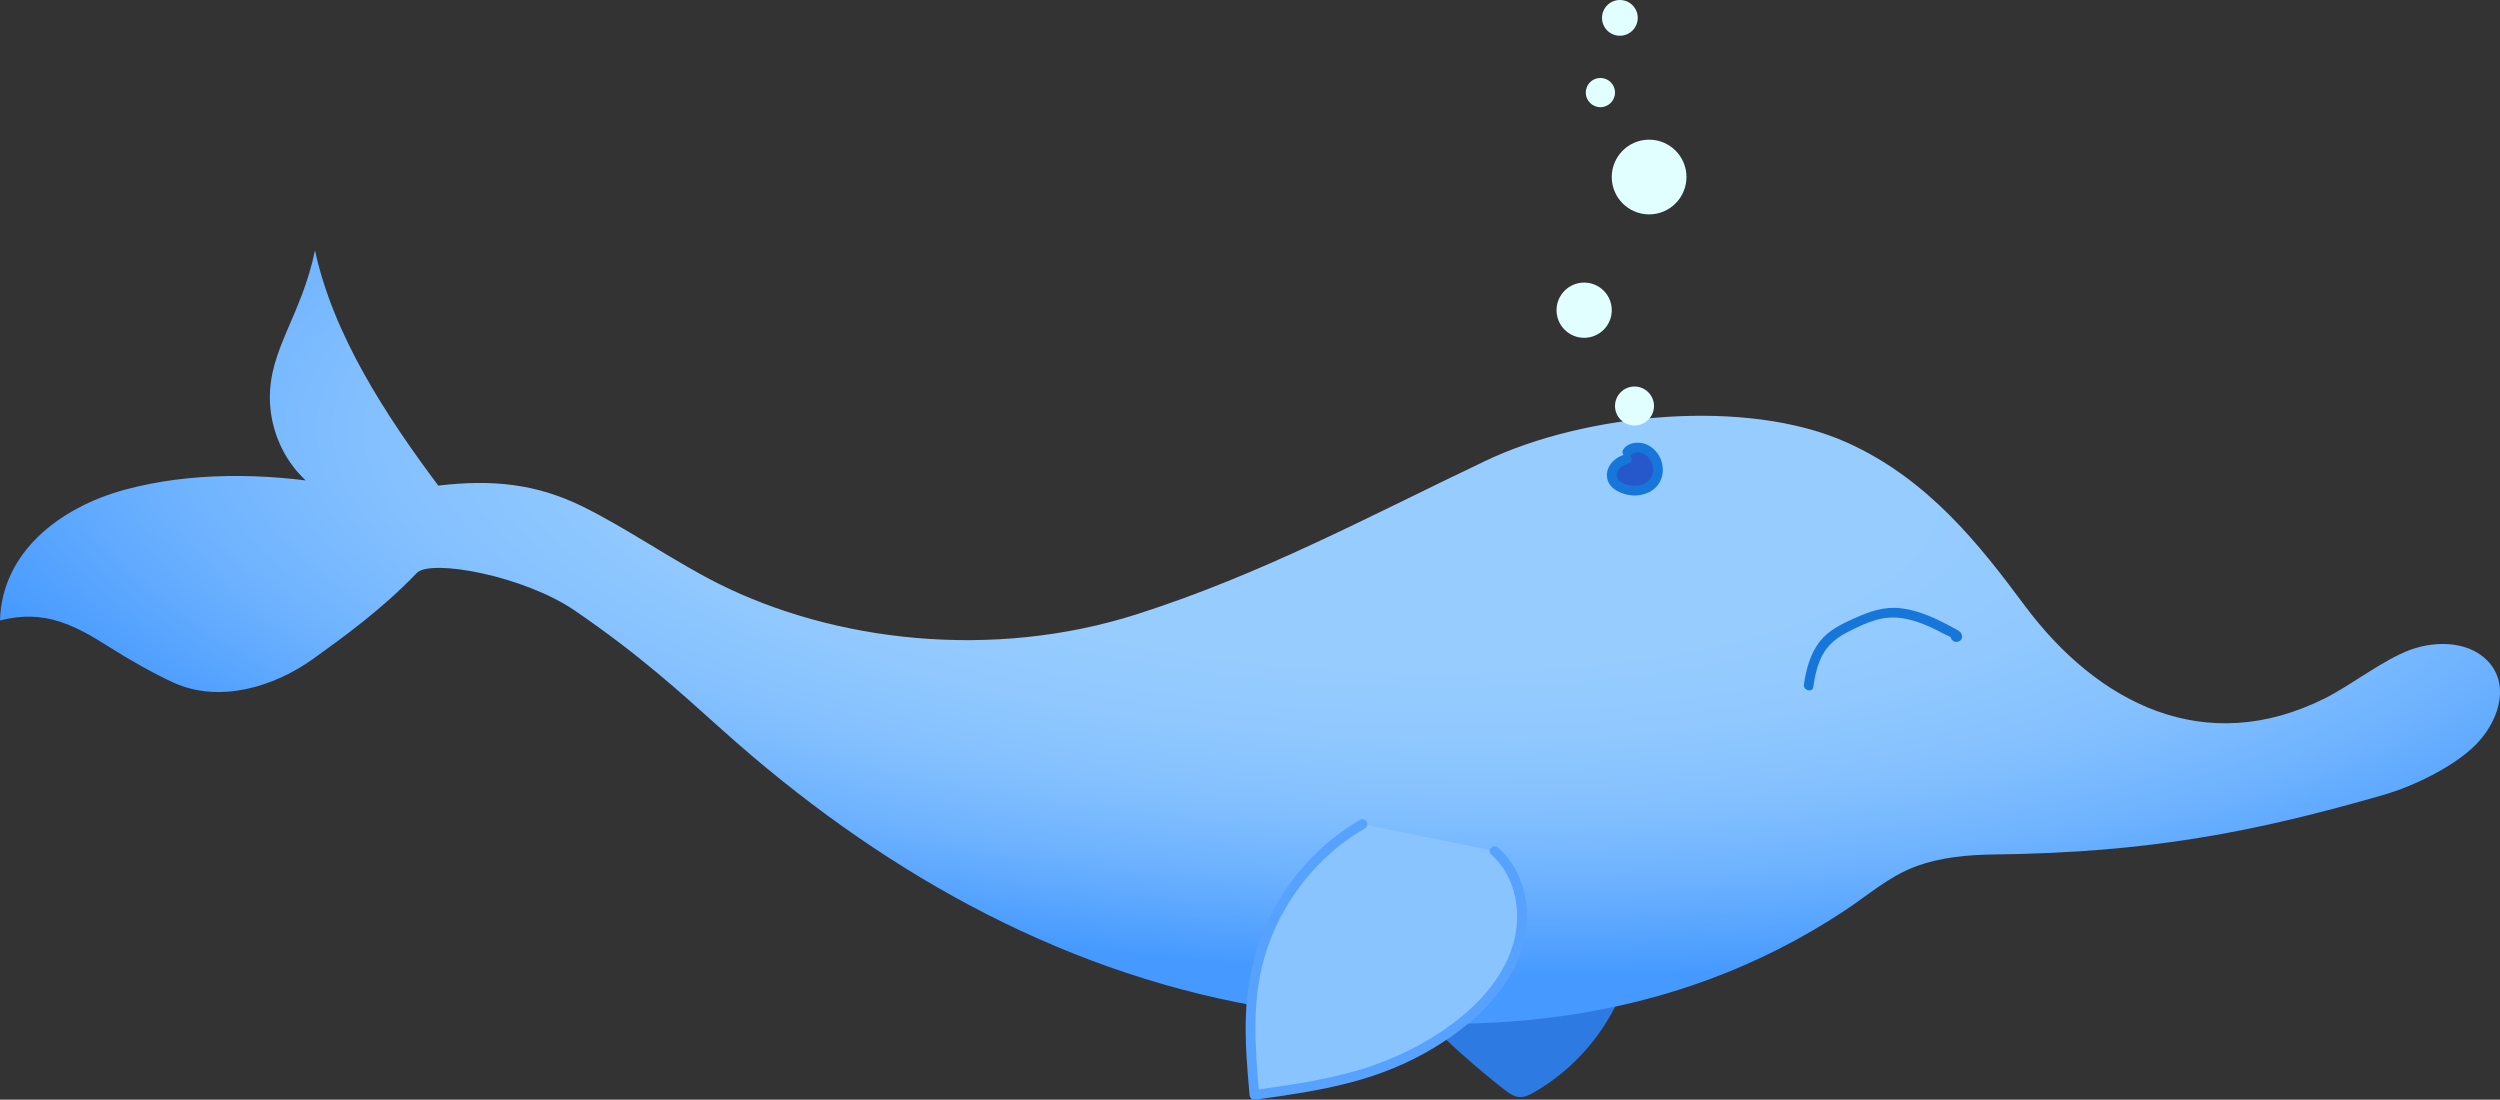 <?xml version="1.0" encoding="UTF-8"?>
<svg id="Layer_2" data-name="Layer 2" xmlns="http://www.w3.org/2000/svg" xmlns:xlink="http://www.w3.org/1999/xlink" viewBox="0 0 769.67 338.56">
  <rect x="0" y="0" width="769.67" height="338.56" fill="#333333" stroke="none"/>
  <defs>
    <style>
      .cls-1 {
        fill: #2e7ae3;
      }

      .cls-1, .cls-2, .cls-3, .cls-4, .cls-5, .cls-6, .cls-7 {
        stroke-width: 0px;
      }

      .cls-2 {
        fill: #57a1ff;
      }

      .cls-3 {
        fill: url(#radial-gradient);
      }

      .cls-4 {
        fill: #89c4ff;
      }

      .cls-5 {
        fill: #2658cc;
      }

      .cls-6 {
        fill: #e2ffff;
      }

      .cls-7 {
        fill: #1676d9;
      }
    </style>
    <radialGradient id="radial-gradient" cx="416.54" cy="147" fx="416.54" fy="147" r="152.21" gradientTransform="translate(880.71 -245.68) rotate(93.01) scale(1 3.01)" gradientUnits="userSpaceOnUse">
      <stop offset=".38" stop-color="#96ccff"/>
      <stop offset=".51" stop-color="#91c9ff"/>
      <stop offset=".65" stop-color="#85c1ff"/>
      <stop offset=".8" stop-color="#6fb3ff"/>
      <stop offset=".94" stop-color="#52a1ff"/>
      <stop offset="1" stop-color="#4599ff"/>
    </radialGradient>
  </defs>
  <g id="Dolphin">
    <g>
      <g>
        <path class="cls-1" d="m437.93,312.96c7.92,8.07,16.38,15.62,25.31,22.56,1.36,1.05,2.83,2.14,4.55,2.24,1.58.1,3.07-.66,4.44-1.44,12.46-7.12,22.36-18.63,27.53-32.03"/>
        <path class="cls-3" d="m101.79,149c-20.66-3.38-43.08-3.72-63.3,1.75C18.29,156.22.56,170.09,0,191.02c13.71-3.52,22.98,1.4,33.82,8.28,5.63,3.58,13.66,8.18,19.75,10.92,13.85,6.24,30.54,1.46,42.87-7.4,9.16-6.58,21.27-15.31,31.88-26.42,4.23-4.43,32.99.85,48.63,11.57,19.77,13.54,31.53,24.31,45.65,36.96,47.06,42.15,101.88,73.63,164.07,84.76,66.04,11.82,128.04,5.82,181.23-29.33,7.13-4.71,13.68-10.53,21.69-13.53,7.78-2.92,16.24-3.67,24.55-3.77,47.57-.55,80.04-6.91,119.77-18.37,9.13-2.63,21.62-8.67,28.31-15.43s10.43-17.4,4.49-24.82c-5.56-6.95-16.24-7.45-24.6-4.4s-18.35,10.96-26.32,14.94c-37.08,18.52-70.08,1.52-92.48-28.59-13.68-18.39-29.6-38.89-54.71-50.16-30.95-13.9-80.61-8.95-111.18,5.61-36.33,17.3-68.82,34.89-107.14,47.18-44.81,14.37-93.57,8.48-129.15-9.37-13.98-7.02-27.8-16.85-41.84-23.75-14.04-6.9-27.58-8.39-44.36-6.4-16-21.4-32.32-46.28-37.95-72.4-4.27,20.41-14.2,30.51-13.89,45.9.3,15.39,10.87,29.77,26.02,32.5"/>
        <g>
          <path class="cls-4" d="m419.44,253.72c-16.99,9.83-29.37,27.28-33.04,46.56-2.31,12.1-1.32,24.55-.21,36.81,13.6-1.92,27.35-3.87,40.17-8.8,7.27-2.8,14.18-6.53,20.51-11.09,8.85-6.38,16.76-14.73,20.14-25.1s1.37-22.96-6.88-30.11"/>
          <path class="cls-2" d="m418.69,252.42c-10.08,5.87-18.57,14.3-24.67,24.24-6.6,10.77-9.92,22.91-10.43,35.5-.34,8.33.35,16.65,1.11,24.94.1,1.06.88,1.59,1.9,1.45,9.74-1.37,19.51-2.75,29.04-5.25s17.92-5.92,26-10.82c13.85-8.4,27.57-21.51,28.41-38.71.41-8.41-2.42-17.16-8.85-22.82-1.44-1.27-3.57.84-2.12,2.12,5.4,4.75,7.95,11.79,8,18.88.06,7.66-2.91,14.84-7.41,20.95-4.84,6.57-11.35,11.84-18.21,16.16-7.7,4.85-16.06,8.42-24.81,10.85-10.09,2.81-20.49,4.28-30.85,5.74l1.9,1.45c-1.24-13.7-2.37-27.78,1.26-41.23,2.93-10.88,8.67-20.96,16.43-29.12,4.37-4.6,9.34-8.55,14.82-11.74,1.67-.97.16-3.57-1.51-2.59h0Z"/>
        </g>
        <path class="cls-7" d="m558.25,211.46c.49-3.33,1.21-6.72,2.79-9.72s4.13-5.21,7.19-6.83c3.31-1.76,6.91-3.5,10.57-4.36s7.4-.37,10.94.74c2.1.66,4.13,1.53,6.11,2.5.95.47,1.9.95,2.83,1.45.82.44,2.15.88,2.75,1.59l-.44-1.06.03.29.44-1.06-.1.11,1.06-.44.92.56-.23,1.82.08-.1c1.24-1.47-.87-3.6-2.12-2.12l-.08.1c-.42.5-.61,1.23-.23,1.82,1.08,1.71,3.87.71,3.19-1.37-.34-1.04-1.47-1.49-2.35-1.97-1.06-.58-2.13-1.15-3.2-1.69-4.22-2.14-8.66-3.96-13.4-4.48-4.98-.54-9.44,1.02-13.92,3.03-3.98,1.79-8.04,3.68-10.8,7.2-2.97,3.78-4.21,8.53-4.91,13.21-.28,1.89,2.61,2.7,2.89.8h0Z"/>
        <g>
          <path class="cls-5" d="m500.86,141.31c-3.56.87-5.62,4.1-4.22,6.63s5.96,3.84,9.36,2.68c4.5-1.53,5.39-6.12,3.52-9.46-.72-1.28-1.84-2.54-3.57-3.11s-4.16-.18-4.9,1.1"/>
          <path class="cls-7" d="m500.46,139.86c-3.26.84-6.31,3.74-5.66,7.36.61,3.43,4.57,5.02,7.63,5.29,3.32.29,6.97-1.1,8.59-4.16,1.46-2.74,1.11-6.17-.67-8.68-1.26-1.79-3.06-3.04-5.26-3.32-1.95-.24-4.23.29-5.34,2.04-1.04,1.63,1.55,3.14,2.59,1.51.07-.11.14-.16.3-.25.27-.15.24-.13.55-.22.55-.15,1.08-.2,1.73-.1.97.14,2.12.91,2.75,1.71.74.95,1.04,1.68,1.24,2.86.05.28-.02-.35.01.12.01.15.02.3.03.44,0,.25,0,.49-.02.74-.03.46.03-.16-.01.11-.02.12-.04.24-.07.36-.06.29-.15.57-.25.85.1-.27-.08.17-.09.18-.04.09-.09.18-.14.26-.1.18-.34.54-.39.6-.28.35-.73.75-1.11,1-.99.63-2.14.94-3.24.98-1.26.04-2.38-.13-3.57-.64.19.08-.31-.15-.26-.13-.1-.05-.2-.1-.3-.16-.14-.08-.28-.16-.42-.25.02.01-.41-.29-.21-.14-.49-.38-.71-.65-.92-1.04-.17-.3-.11-.21-.21-.62s0,.25-.02-.17c0-.14,0-.29,0-.43-.02.31.03-.14.04-.18.03-.14.08-.29.12-.43.15-.43-.13.22.09-.2.07-.14.15-.27.23-.4.22-.34.7-.85,1.07-1.11.64-.45,1.26-.7,2-.9,1.87-.48,1.08-3.38-.8-2.89h0Z"/>
        </g>
      </g>
      <circle class="cls-6" cx="503.21" cy="125" r="6"/>
      <circle class="cls-6" cx="487.71" cy="95.5" r="8.5"/>
      <circle class="cls-6" cx="507.71" cy="54.5" r="11.5"/>
      <circle class="cls-6" cx="492.71" cy="28.5" r="4.5"/>
      <circle class="cls-6" cx="498.71" cy="5.5" r="5.5"/>
    </g>
  </g>
</svg>